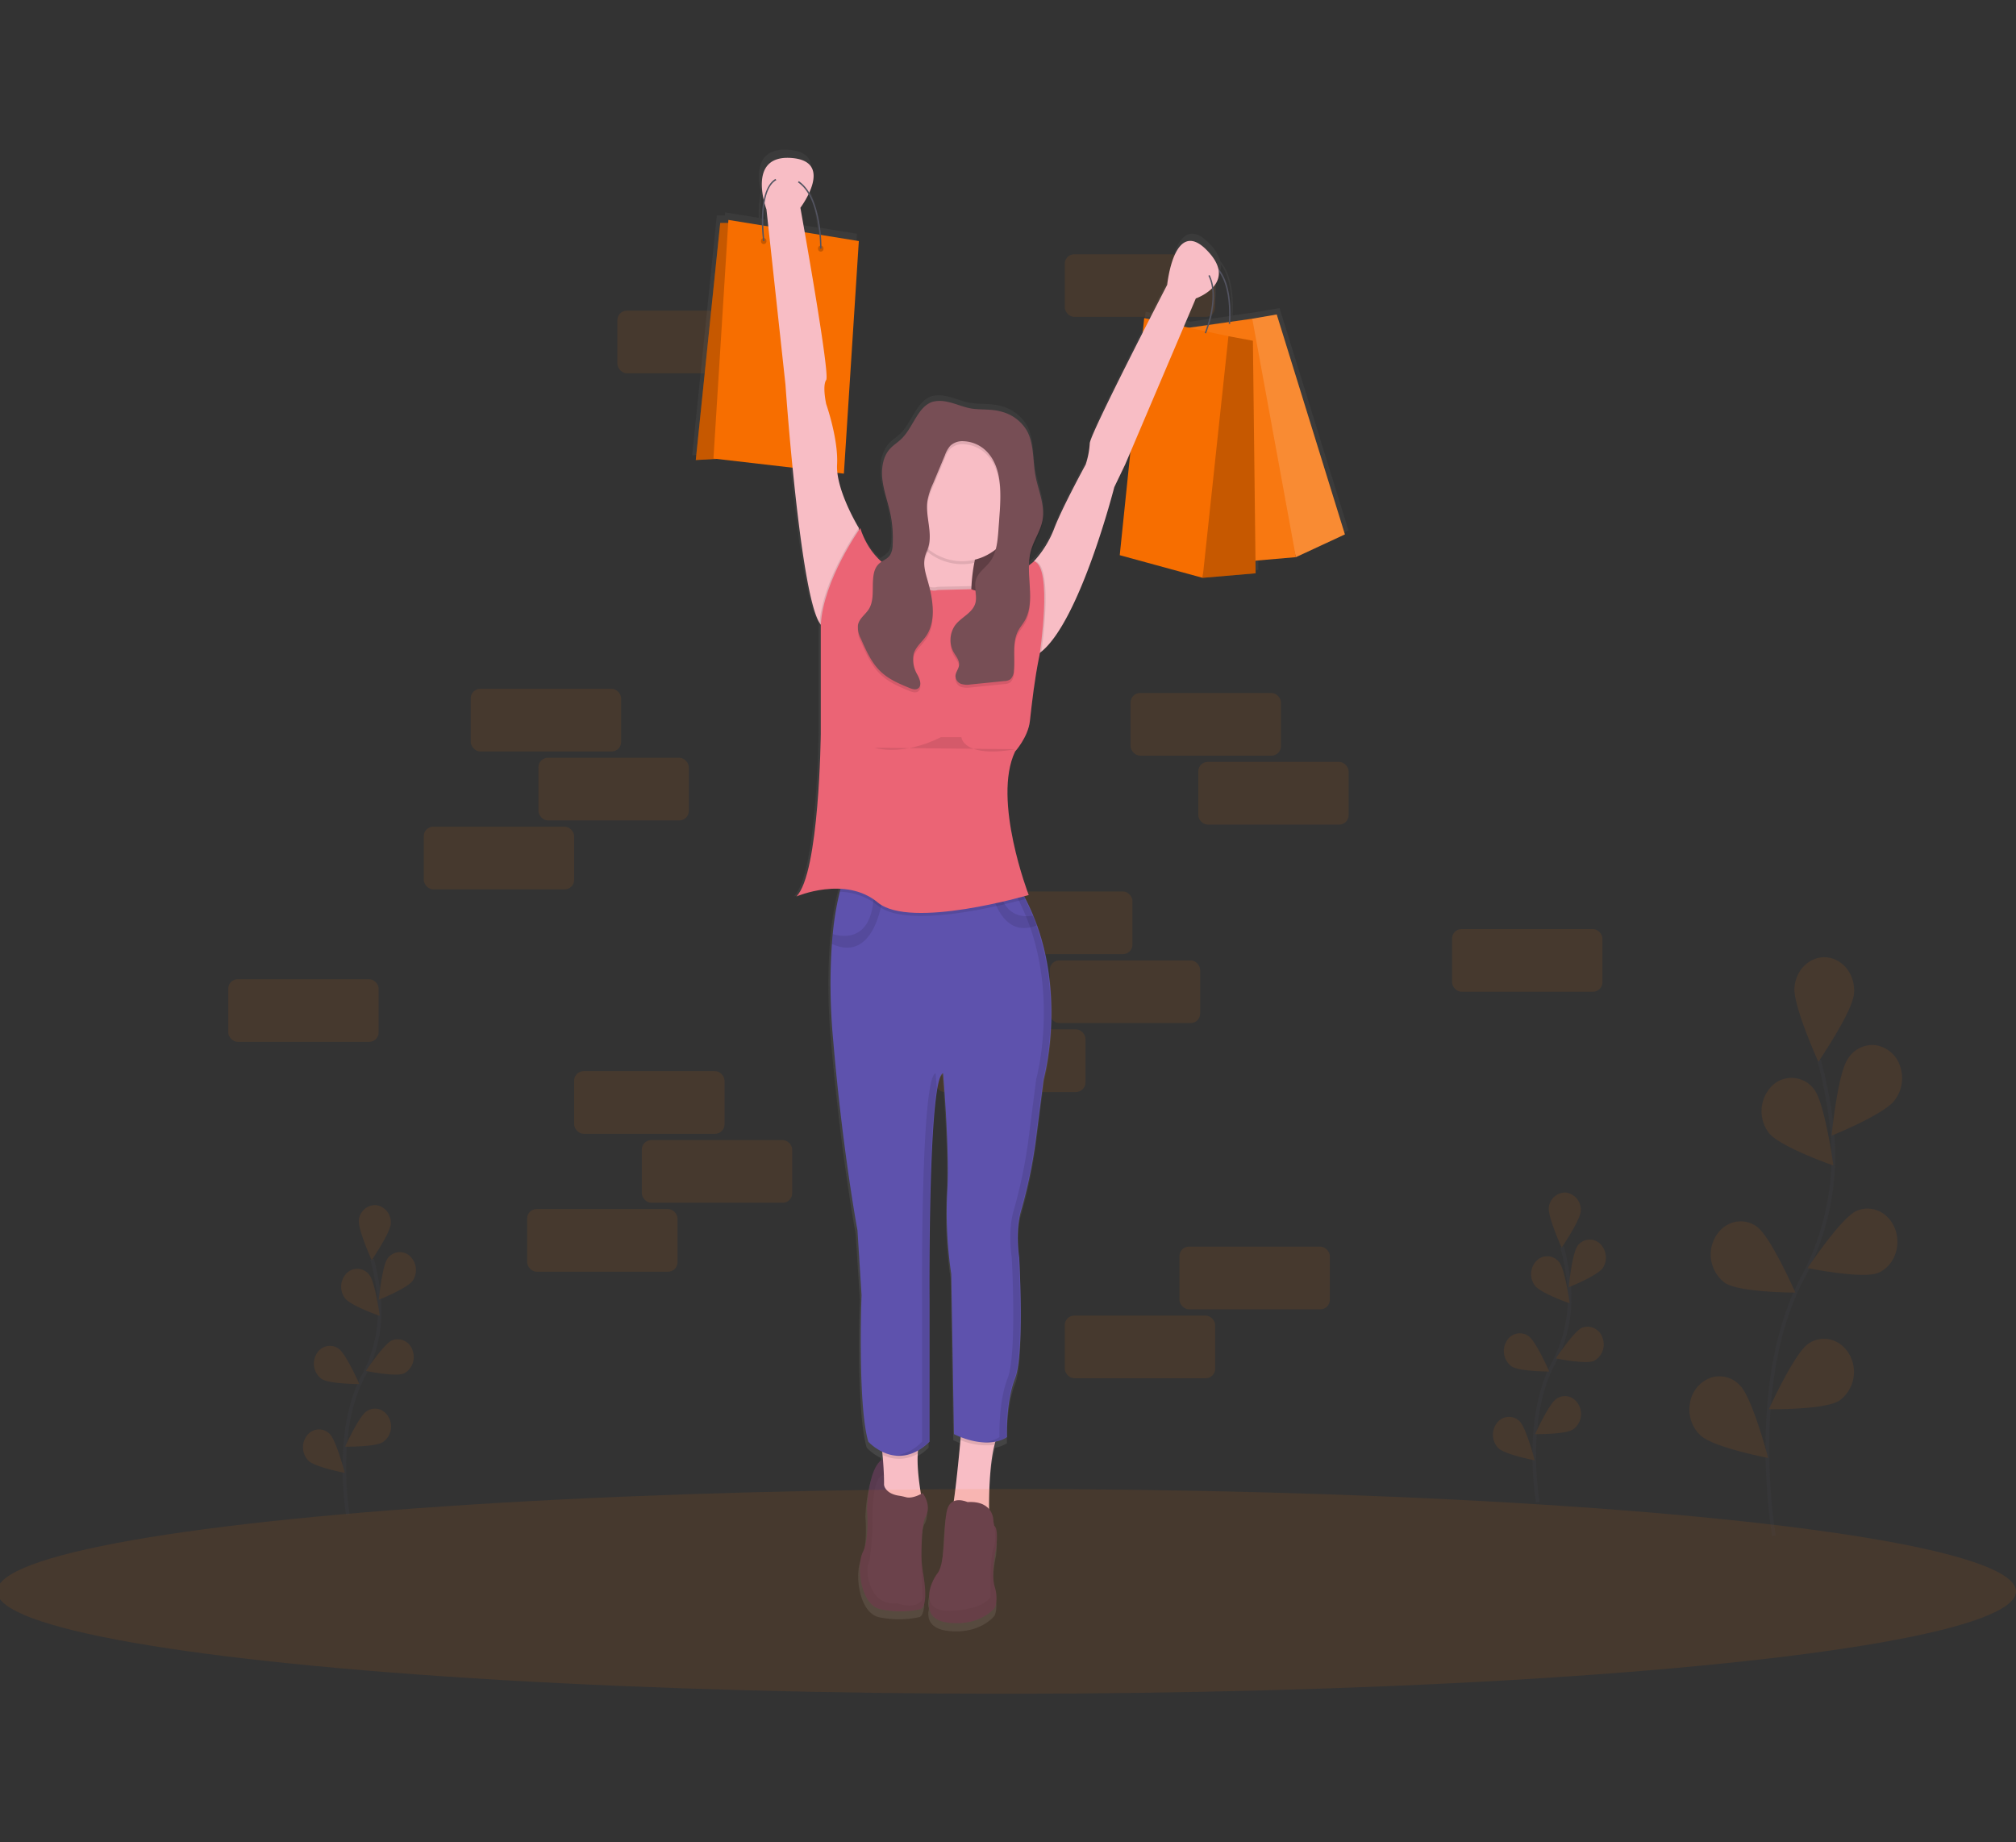 <svg xmlns="http://www.w3.org/2000/svg" xmlns:xlink="http://www.w3.org/1999/xlink" width="533" height="487"
     viewBox="0 0 533 487">
    <rect x="0" y="0" width="533" height="487" fill="#333333" stroke="none"/>
    <defs>
        <clipPath id="clip-path">
            <rect id="Rectangle_15" width="533" height="487" transform="translate(731.873 163)" fill="#fff"
                  stroke="#707070" stroke-width="1"/>
        </clipPath>
        <linearGradient id="linear-gradient" x1="0.5" y1="1" x2="0.5" gradientUnits="objectBoundingBox">
            <stop offset="0" stop-color="gray" stop-opacity="0.251"/>
            <stop offset="0.54" stop-color="gray" stop-opacity="0.122"/>
            <stop offset="1" stop-color="gray" stop-opacity="0.102"/>
        </linearGradient>
    </defs>
    <g id="Mask_Group_1" transform="translate(-731.873 -163)" clip-path="url(#clip-path)">
        <g id="undraw_successful_purchase_uyin" transform="translate(731.088 202.548)">
            <rect id="Rectangle_16" width="39.761" height="16.57" rx="2.508" transform="translate(164.012 42.572)"
                  fill="#f76e00" opacity="0.1"/>
            <rect id="Rectangle_17" width="39.761" height="16.57" rx="2.508" transform="translate(282.3 27.66)"
                  fill="#f76e00" opacity="0.1"/>
            <rect id="Rectangle_18" width="39.761" height="16.57" rx="2.508" transform="translate(260.432 196.116)"
                  fill="#f76e00" opacity="0.1"/>
            <rect id="Rectangle_19" width="39.761" height="16.57" rx="2.508" transform="translate(278.324 214.343)"
                  fill="#f76e00" opacity="0.1"/>
            <rect id="Rectangle_20" width="39.761" height="16.57" rx="2.508" transform="translate(384.683 206.058)"
                  fill="#f76e00" opacity="0.1"/>
            <rect id="Rectangle_21" width="39.761" height="16.57" rx="2.508" transform="translate(61.132 219.314)"
                  fill="#f76e00" opacity="0.1"/>
            <rect id="Rectangle_22" width="39.761" height="16.57" rx="2.508" transform="translate(248.006 232.569)"
                  fill="#f76e00" opacity="0.1"/>
            <path id="Path_1"
                  d="M383.463,139.694l-18.22-58.778-6.551,1.1-5.865.834c.149-2.209.408-10.141-3.231-14.3a10.98,10.98,0,0,0-3.072-4.866c-8.717-8.881-10.532,9.284-10.532,9.284s-1.988,3.833-4.727,9.191l-1.436-.3-.408,3.955c-6.064,11.913-14.12,28.036-14.12,29.549a21.85,21.85,0,0,1-1.088,5.65s-6.173,11.3-8.355,16.956a27.406,27.406,0,0,1-5.467,8.881s-.527.447-1.392,1.1a15.205,15.205,0,0,1,.5-3.154c.8-2.889,2.644-5.363,3.136-8.334a10.793,10.793,0,0,0,.129-2.16c.114-3.485-1.412-6.915-2.048-10.4-.741-4.037-.343-8.484-2.281-11.991a11.16,11.16,0,0,0-6.884-5.114c-2.525-.7-5.01-.453-7.554-.751-2.336-.276-4.568-1.425-6.9-1.85a8.041,8.041,0,0,0-3.787,0c-3.951,1.21-5.189,6.744-8.24,9.787-1.1,1.1-2.445,1.867-3.439,3.076a9.949,9.949,0,0,0-1.874,6.628,15.662,15.662,0,0,0,.129,2.414c.378,2.889,1.382,5.623,1.988,8.456a32.365,32.365,0,0,1,.741,6.4c0,.486,0,.972-.04,1.453a5.536,5.536,0,0,1-.671,2.762,7.084,7.084,0,0,1-2.271,1.8,19.7,19.7,0,0,1-5.726-9.025s-.134.188-.363.552v-.552s-4.97-8.108-5.726-14.73l1.73.2,3.976-62.163L243.366,59.6c-.283-3.209-1.054-7.865-3.1-11.262,1.7-3.734,2.565-8.787-4.91-9.29-8.747-.591-8.211,6.981-7.281,11.124a30.885,30.885,0,0,0-.5,6.876L218.635,55.6l-.05.806h-2.127l-6.511,63.417,5.547-.309,20.328,2.353c1.625,16.42,4.18,36.713,7.212,41.5a4.031,4.031,0,0,0,.333.458v29.057s-.363,37.558-6.541,43.594a29.372,29.372,0,0,1,11.819-2.06q-.1.373-.209.8a77.548,77.548,0,0,0-1.884,11.311q-.129,1.265-.234,2.64a158.207,158.207,0,0,0,.313,25.257c2.545,29.869,6.541,51.266,6.541,51.266l1.113,17.365S253.2,372.512,256.1,382.2a13.1,13.1,0,0,0,3.718,2.679c.025.276.055.552.079.845s.065.746.1,1.132c-1.3.657-3.732,3.264-4.259,13.5,0,0,.726,7.672-1.088,11.3s-.726,14.128,4.722,15.338a26.248,26.248,0,0,0,10.532,0s2.545,0,.726-10.091l-.318-2.585c-.04-5,.149-10.35,1.044-11.947,1.814-3.231-.726-6.457-.726-6.457s-.179.11-.472.26a52.909,52.909,0,0,1-.86-10.776,8.567,8.567,0,0,1,.075-.856,15.362,15.362,0,0,0,3.076-2.358V343.852s-.363-58.932,3.633-60.147c0,0,1.814,21.391,1.088,31.891a111.115,111.115,0,0,0,1.088,21.8l.726,42.788a18.634,18.634,0,0,0,1.819.806l-.075.779c-.442,4.755-1.153,11.936-1.8,16.332a3.168,3.168,0,0,0-1.764,2.265c-1.088,4.037-.363,14.128-2.545,16.956-1.287,1.657-2.828,5.032-2.073,7.418-.472,2.093-.263,5.363,5.343,5.9,8.355.806,11.988-4.037,11.988-4.037s1.088-2.016,0-5.65.363-10.091.363-10.091.78-5.479-.5-6.2c-.109-.652-.209-1.066-.209-1.066a5.18,5.18,0,0,0-1.148-3.358c-.03-4.225.124-12.04,1.461-17.188.079-.293.159-.552.243-.856a9.183,9.183,0,0,0,3.072-1.2s-.363-9.284,2.182-15.741,1.088-32.294,1.088-32.294-1.088-6.788.447-12.289a131.969,131.969,0,0,0,3.946-18.668l2.142-16.674s5.641-20.3-1.789-41.131q-.455-1.292-.994-2.585c-.616-1.5-1.3-3-2.068-4.49-.119-.232-.249-.469-.373-.7.78-.215,1.223-.342,1.223-.342s-9.806-25.407-3.633-38.347c0,0,3.479-3.866,3.976-8.114.616-5.617,1.287-11.229,2.391-16.752l.194-.972s.03-.188.079-.525c.139-.1.273-.2.408-.315,10.467-8.495,19.493-43.964,19.493-43.964l2.907-6.076,1.382-3.248-2.833,27.467,22.157,6.075,14.165-1.21-.04-3.386,10.8-.933ZM243.008,59.608l-3.936-.641c-.691-3.949-1.158-6.539-1.158-6.539A24.344,24.344,0,0,0,240.1,48.8c1.9,3.237,2.634,7.655,2.912,10.787Zm-14.7-8.478c.273,1.038.522,1.707.522,1.707l.5,4.557-1.342-.215a33.21,33.21,0,0,1,.328-6.07ZM352.459,82.949l-5.328.762A24.492,24.492,0,0,0,348.269,73.6a5.391,5.391,0,0,0,1.461-4.225c3.166,4.2,2.868,11.626,2.729,13.559Zm-8.847-6.3a12.91,12.91,0,0,0,4.339-2.712,24.737,24.737,0,0,1-1.223,9.831l-4.97.707-1.372-.293Z"
                  transform="translate(-26.159 -39.012)" fill="url(#linear-gradient)"/>
            <path id="Path_2" d="M348.49,96.382,335.523,102.4,320.459,44.023l3.534-4.662,6.476-1.116Z"
                  transform="translate(7.864 5.343)" fill="#f76e00"/>
            <path id="Path_3" d="M348.49,96.382,335.523,102.4,320.459,44.023l3.534-4.662,6.476-1.116Z"
                  transform="translate(7.864 5.343)" fill="#fff" opacity="0.2"/>
            <path id="Path_4" d="M324.447,39.225l-22.5,3.209,11.536,61.771,22.5-1.944Z"
                  transform="translate(7.41 5.479)" fill="#f76e00"/>
            <path id="Path_5" d="M324.447,39.225l-22.5,3.209,11.536,61.771,22.5-1.944Z"
                  transform="translate(7.41 5.479)" fill="#fff" opacity="0.07"/>
            <path id="Path_6"
                  d="M348.93,81.569l-.358-.05c0-.149,1.491-14.73-6.744-16.57l.07-.392C350.485,66.474,348.959,81.42,348.93,81.569Z"
                  transform="translate(-22.923 -35.473)" fill="#535461"/>
            <rect id="Rectangle_23" width="24.791" height="40.325" transform="translate(242.758 88.657)"
                  fill="#774e55"/>
            <rect id="Rectangle_24" width="24.791" height="40.325" transform="translate(242.758 88.657)" opacity="0.2"/>
            <path id="Path_7" d="M325.117,105.967l-14.011,1.2,2.157-60.683,4.667-3.192,6.466,1.2Z"
                  transform="translate(7.635 6.042)" fill="#f76e00"/>
            <path id="Path_8" d="M325.117,105.967l-14.011,1.2,2.157-60.683,4.667-3.192,6.466,1.2Z"
                  transform="translate(7.635 6.042)" opacity="0.2"/>
            <path id="Path_9" d="M318.455,43.874,296.184,39.08l-6.466,62.682,21.913,5.987Z"
                  transform="translate(7.11 5.459)" fill="#f76e00"/>
            <path id="Path_10" d="M190.014,16.993h-3.236L180.313,79.67l14.368-.8Z" transform="translate(4.425 2.398)"
                  fill="#f76e00"/>
            <path id="Path_11" d="M190.014,16.993h-3.236L180.313,79.67l14.368-.8Z" transform="translate(4.425 2.398)"
                  opacity="0.2"/>
            <path id="Path_12" d="M188.824,16.29l-3.951,63.08,34.487,3.993,3.951-61.484Z"
                  transform="translate(4.537 2.301)" fill="#f76e00"/>
            <path id="Path_13"
                  d="M260.132,342.875s-4.309-.4-5.03,13.576c0,0,.721,7.583-1.078,11.179S253.3,381.6,258.7,382.8a25.957,25.957,0,0,0,10.437,0s2.515,0,.721-9.98l-3.593-29.146Z"
                  transform="translate(-25.097 3.09)" fill="#5c3d53"/>
            <path id="Path_14"
                  d="M260.132,342.875s-4.309-.4-5.03,13.576c0,0,.721,7.583-1.078,11.179S253.3,381.6,258.7,382.8a25.957,25.957,0,0,0,10.437,0s2.515,0,.721-9.98l-3.593-29.146Z"
                  transform="translate(-25.097 3.09)" opacity="0.05"/>
            <path id="Path_15"
                  d="M282.478,143.12a29.53,29.53,0,0,0,.76,9.389L273.9,155.3s-15.447,2.4-9.339-4.419c2.112-2.347,3.151-6.374,3.6-10.627a65.4,65.4,0,0,0,.263-8.749q-.124-4.1-.636-8.174s22.634-8.782,17.6,5.589a55.46,55.46,0,0,0-2.162,8.009A46.677,46.677,0,0,0,282.478,143.12Z"
                  transform="translate(-24.854 -27.697)" fill="#f8bdc5"/>
            <path id="Path_16"
                  d="M285.283,128.93a55.451,55.451,0,0,0-2.162,8.009,14.583,14.583,0,0,1-14.806-5.424q-.124-4.1-.636-8.174S290.313,114.559,285.283,128.93Z"
                  transform="translate(-24.743 -27.696)" opacity="0.1"/>
            <ellipse id="Ellipse_15" cx="15.447" cy="17.166" rx="15.447" ry="17.166"
                     transform="translate(239.706 74.485)" fill="#f8bdc5"/>
            <path id="Path_17"
                  d="M253.566,138.783v5.192l-7.9,22.755-2.157-2.4a3.98,3.98,0,0,1-.328-.453c-5.219-8.241-9.016-63.025-9.016-63.025l-5.025-46.323s-5.388-14.36,6.461-13.576,2.515,13.173,2.515,13.173,7.9,43.915,6.824,45.511,0,6.39,0,6.39,3.236,9.185,2.873,15.967S253.566,138.783,253.566,138.783Z"
                  transform="translate(-25.718 -38.747)" fill="#f8bdc5"/>
            <path id="Path_18"
                  d="M340.987,75.427,322.3,119.342l-2.873,5.976S310.486,160.4,300.153,168.8a9.258,9.258,0,0,1-1.918,1.232l-2.157-19.165,1.988-5.567.149-.425a27.118,27.118,0,0,0,5.388-8.782c2.157-5.589,8.265-16.768,8.265-16.768a21.6,21.6,0,0,0,1.079-5.589c0-2.4,20.477-41.921,20.477-41.921s1.794-17.967,10.437-9.185S340.987,75.427,340.987,75.427Z"
                  transform="translate(-24.046 -36.075)" fill="#f8bdc5"/>
            <path id="Path_19"
                  d="M269.7,355.528s-12.216,5.589-10.78.4c.875-3.148.552-9.1.164-13.256-.248-2.712-.527-4.689-.527-4.689l10.437,1.2a10.292,10.292,0,0,0-.6,3.176C268.048,347.652,269.7,355.528,269.7,355.528Z"
                  transform="translate(-24.966 2.412)" fill="#f8bdc5"/>
            <path id="Path_20"
                  d="M288.247,340.484c-1.884,7.268-1.392,19.928-1.392,19.928s-11.138,1.6-10.059-1.6c.75-2.209,1.849-13.156,2.445-19.591.263-2.811.427-4.761.427-4.761l10.059,2.4A11.8,11.8,0,0,0,288.247,340.484Z"
                  transform="translate(-24.521 1.925)" fill="#f8bdc5"/>
            <path id="Path_21"
                  d="M258.56,337.966l10.437,1.2a10.292,10.292,0,0,0-.6,3.176,9.7,9.7,0,0,1-9.294.315C258.838,339.938,258.56,337.966,258.56,337.966Z"
                  transform="translate(-24.966 2.41)" opacity="0.1"/>
            <path id="Path_22"
                  d="M289.673,336.855a11.792,11.792,0,0,0-1.491,3.629,17.55,17.55,0,0,1-9-1.259c.263-2.811.427-4.761.427-4.761Z"
                  transform="translate(-24.46 1.925)" opacity="0.1"/>
            <path id="Path_23"
                  d="M301.992,261.318l-2.117,16.492a130.51,130.51,0,0,1-3.906,18.464c-1.521,5.44-.442,12.151-.442,12.151s1.436,25.55-1.078,31.94-2.157,15.57-2.157,15.57c-5.75,3.6-14.011-.8-14.011-.8l-.721-42.319a109.885,109.885,0,0,1-1.078-21.54c.716-10.361-1.079-31.537-1.079-31.537-3.976,1.2-3.593,59.485-3.593,59.485v37.928c-8.623,8.384-16.168,0-16.168,0-2.873-9.583-1.794-38.728-1.794-38.728l-1.078-17.166s-3.976-21.159-6.461-50.7A156.45,156.45,0,0,1,246,225.572q.1-1.359.229-2.612a76.7,76.7,0,0,1,1.859-11.184,27.134,27.134,0,0,1,1.093-3.54l38.6,1.994,2.276.116,5.467.282c.6,1,1.158,2.016,1.68,3.032.755,1.475,1.436,2.96,2.043,4.419.348.851.676,1.707.994,2.557C307.583,241.23,301.992,261.318,301.992,261.318Z"
                  transform="translate(-25.283 -15.565)" fill="#5e52ad"/>
            <path id="Path_24"
                  d="M259.589,211.733s-1.69,18.779-13.6,13.344q.1-1.359.229-2.612c2.8.845,10.561,2.01,10.855-10.737Z"
                  transform="translate(-25.275 -15.081)" opacity="0.1"/>
            <path id="Path_25"
                  d="M299.213,220.4c-8.25,3.275-11.362-5.446-12.425-10.422l2.276.116c1.238,7.826,6.178,8.285,9.185,7.732Q298.756,219.134,299.213,220.4Z"
                  transform="translate(-24.274 -15.324)" opacity="0.1"/>
            <path id="Path_26"
                  d="M263.284,352.185c-1.834-.32-4.637-1.442-3.757-5.357,0,0-3.395-1.3-3.037,14.266,0,0-.358,7.583-1.079,9.185s0,11.179,7.545,10.378c0,0,5.388,1.994,6.824-1.2,0,0-1.078-18.365.721-21.54s-.721-6.39-.721-6.39-2.545,1.569-4.374,1.1A17.522,17.522,0,0,0,263.284,352.185Z"
                  transform="translate(-25.049 3.634)" fill="#5c3d53"/>
            <path id="Path_27"
                  d="M271.9,376.645s-3.593,6.788,4.672,7.583,11.854-3.993,11.854-3.993,1.078-1.994,0-5.589.358-9.98.358-9.98,1.078-7.583-1.436-5.987S271.9,376.645,271.9,376.645Z"
                  transform="translate(-24.658 5.249)" fill="#5c3d53"/>
            <path id="Path_28"
                  d="M271.9,376.645s-3.593,6.788,4.672,7.583,11.854-3.993,11.854-3.993,1.078-1.994,0-5.589.358-9.98.358-9.98,1.078-7.583-1.436-5.987S271.9,376.645,271.9,376.645Z"
                  transform="translate(-24.658 5.249)" opacity="0.05"/>
            <path id="Path_29"
                  d="M281.248,353.1s-4.309-1.994-5.388,1.994-.358,13.974-2.515,16.768-5.03,10.378,3.593,9.98,10.437-3.6,10.437-3.6-.358-9.98.721-12.775,0-7.18,0-7.18S288.43,352.678,281.248,353.1Z"
                  transform="translate(-24.659 4.438)" fill="#5c3d53"/>
            <ellipse id="Ellipse_16" cx="0.721" cy="0.801" rx="0.721" ry="0.801" transform="translate(201.979 23.379)"
                     opacity="0.2"/>
            <ellipse id="Ellipse_17" cx="0.721" cy="0.801" rx="0.721" ry="0.801" transform="translate(217.068 25.373)"
                     opacity="0.2"/>
            <path id="Path_30"
                  d="M243.685,64.325h-.358c0-.171.253-17.011-8.449-18.563a4.276,4.276,0,0,0-4.165,1.281C227.12,51,228.606,62.188,228.621,62.3l-.353.061c-.065-.469-1.526-11.5,2.2-15.6a4.586,4.586,0,0,1,4.473-1.4C243.944,46.966,243.69,64.154,243.685,64.325Z"
                  transform="translate(-25.718 -38.146)" fill="#535461"/>
            <path id="Path_31"
                  d="M342.575,83.982l-.323-.171c.055-.133,5.591-13.46-1.725-18.1l.179-.348C348.305,70.185,342.635,83.844,342.575,83.982Z"
                  transform="translate(-22.955 -35.362)" fill="#535461"/>
            <path id="Path_32"
                  d="M283.238,150.107,273.9,152.9s-15.447,2.4-9.339-4.419c2.112-2.347,3.151-6.374,3.6-10.627,2.44,4.253,5.378,3.043,5.378,3.043l8.906-.193h.035A29.377,29.377,0,0,0,283.238,150.107Z"
                  transform="translate(-24.854 -25.317)" opacity="0.1"/>
            <path id="Path_33"
                  d="M300.158,158.508a9.262,9.262,0,0,1-1.918,1.232l-2.157-19.165,1.988-5.567.5-.425C303.055,136,300.739,154.36,300.158,158.508Z"
                  transform="translate(-24.046 -25.77)" opacity="0.1"/>
            <path id="Path_34"
                  d="M253.2,126.874v5.192l-7.9,22.755-2.157-2.4a3.981,3.981,0,0,1-.328-.453C243.748,140.107,253.2,126.874,253.2,126.874Z"
                  transform="translate(-25.353 -26.838)" opacity="0.1"/>
            <path id="Path_35"
                  d="M297.142,213.649c-5.025,1.4-31.257,8.246-39.04,1.762a16.561,16.561,0,0,0-10.074-3.645,27.139,27.139,0,0,1,1.093-3.54l38.6,1.994,2.276.116,5.467.282Q296.362,212.125,297.142,213.649Z"
                  transform="translate(-25.225 -15.567)" opacity="0.1"/>
            <path id="Path_36" d="M229.987,43.945s5.388,9.98,8.981,0" transform="translate(-25.668 -38.329)"
                  fill="#f8bdc5"/>
            <path id="Path_37" d="M338.166,62s-2.157,11.98,6.461,6.39" transform="translate(-23.019 -35.827)"
                  fill="#f8bdc5"/>
            <g id="Group_9" transform="translate(223.663 192.675)" opacity="0.1">
                <path id="Path_38"
                      d="M273.323,257.41c-.174-2.43-.3-3.949-.3-3.949-3.976,1.2-3.593,59.485-3.593,59.485v37.928a11.961,11.961,0,0,1-7.132,3.684c2.594.254,5.686-.552,8.946-3.684V312.946S270.963,270.71,273.323,257.41Z"
                      transform="translate(-248.538 -201.974)"/>
                <path id="Path_39"
                      d="M299.965,220.639c-.3-.851-.626-1.707-.994-2.557-.606-1.48-1.287-2.966-2.043-4.419-.5-1.016-1.083-2.027-1.68-3.032l-5.467-.282-2.276-.116-38.6-1.994-.035.088,36.843,1.905,2.276.116,5.467.282c.6,1,1.158,2.016,1.68,3.032.755,1.475,1.436,2.96,2.043,4.419.348.851.676,1.707.994,2.557,7.346,20.6,1.769,40.678,1.769,40.678l-2.117,16.492a130.514,130.514,0,0,1-3.906,18.464c-1.521,5.44-.442,12.151-.442,12.151s1.436,25.55-1.078,31.94-2.157,15.57-2.157,15.57a9.65,9.65,0,0,1-4.5,1.381,10.466,10.466,0,0,0,6.3-1.381s-.358-9.185,2.157-15.57,1.079-31.94,1.079-31.94-1.079-6.716.442-12.151a130.523,130.523,0,0,0,3.906-18.464l2.117-16.492S307.31,241.23,299.965,220.639Z"
                      transform="translate(-248.867 -208.24)"/>
            </g>
            <path id="Path_40"
                  d="M283.093,143.042c4.97,2.6,16.6-7.39,16.6-7.39,5.03,1.6,1.436,24.755,1.436,24.755l-.194.961c-1.093,5.462-1.754,11.013-2.366,16.569-.462,4.192-3.906,8.025-3.906,8.025-6.108,12.775,3.593,37.928,3.593,37.928s-31.257,9.185-39.875,1.994-21.555-1.6-21.555-1.6c6.108-5.987,6.461-43.119,6.461-43.119v-28.72c.721-11.98,10.437-25.55,10.437-25.55,3.976,12.377,15.025,13.195,15.025,13.195,2.45,4.419,5.467,3.176,5.467,3.176Z"
                  transform="translate(-25.5 -26.835)" fill="#eb6475"/>
            <path id="Path_41"
                  d="M276.243,98.29a7.951,7.951,0,0,0-3.742,0c-3.906,1.2-5.134,6.672-8.151,9.677-1.083,1.1-2.42,1.845-3.4,3.043-1.75,2.132-2.1,5.291-1.73,8.147s1.367,5.562,1.988,8.362a32.051,32.051,0,0,1,.691,8.572,5.475,5.475,0,0,1-.666,2.712c-.721,1.1-2.048,1.453-2.982,2.336-2.853,2.728-.5,8.39-2.589,11.875-.9,1.508-2.584,2.5-2.927,4.269a6.368,6.368,0,0,0,.78,3.673c1.332,3.038,2.714,6.158,4.97,8.423s5.045,3.4,7.818,4.557c.84.348,1.894.652,2.535-.039.79-.862.194-2.32-.353-3.386a7.848,7.848,0,0,1-1.034-5.523c.507-1.867,2.132-3.1,3.226-4.662,2.818-4.032,1.894-9.82.5-14.681-.591-2.049-1.257-4.231-.755-6.313.214-.895.636-1.707.9-2.585,1.193-3.91-.81-8.2-.224-12.278a18.941,18.941,0,0,1,1.491-4.568l3.156-7.539a7.6,7.6,0,0,1,1.4-2.441,4.641,4.641,0,0,1,3.479-1.2,9.067,9.067,0,0,1,6.774,3.43c3.38,4.176,3.166,10.494,2.758,16.061l-.293,4.021c-.214,2.894-.5,5.982-2.137,8.235-1.277,1.745-3.34,2.933-3.867,5.109-.457,1.872.4,3.9-.05,5.777-.676,2.8-3.787,3.811-5.432,6.075a6.784,6.784,0,0,0-.408,6.987c.626,1.1,1.625,2.209,1.491,3.507-.114,1.044-.959,1.889-.954,2.938a2.286,2.286,0,0,0,1.526,2.027,5.564,5.564,0,0,0,2.52.133l8.911-.895a2.9,2.9,0,0,0,1.585-.486,3.262,3.262,0,0,0,.91-2.259c.358-3.524-.5-7.373,1.088-10.455.5-.989,1.228-1.812,1.779-2.762,3.042-5.3-.025-12.493,1.63-18.508.785-2.855,2.614-5.308,3.1-8.241.646-3.91-1.188-7.732-1.9-11.6-.731-3.993-.338-8.39-2.256-11.864a11.005,11.005,0,0,0-6.8-5.059c-2.485-.7-4.97-.447-7.455-.746C280.761,99.842,278.555,98.7,276.243,98.29Z"
                  transform="translate(-25.111 -30.83)" opacity="0.1"/>
            <path id="Path_42"
                  d="M276.243,97.586a7.951,7.951,0,0,0-3.742,0c-3.906,1.2-5.134,6.672-8.151,9.677-1.083,1.1-2.42,1.845-3.4,3.043-1.75,2.132-2.1,5.291-1.73,8.147s1.367,5.562,1.988,8.362a32.051,32.051,0,0,1,.691,8.572,5.475,5.475,0,0,1-.666,2.712c-.721,1.1-2.048,1.453-2.982,2.336-2.853,2.728-.5,8.39-2.589,11.875-.9,1.508-2.584,2.5-2.927,4.269a6.368,6.368,0,0,0,.78,3.673c1.332,3.038,2.714,6.158,4.97,8.423s5.045,3.4,7.818,4.557c.84.348,1.894.652,2.535-.039.79-.862.194-2.32-.353-3.386a7.848,7.848,0,0,1-1.034-5.523c.507-1.867,2.132-3.1,3.226-4.662,2.818-4.032,1.894-9.82.5-14.681-.591-2.049-1.257-4.231-.755-6.313.214-.895.636-1.707.9-2.585,1.193-3.91-.81-8.2-.224-12.278a18.937,18.937,0,0,1,1.491-4.568l3.156-7.539a7.6,7.6,0,0,1,1.4-2.441,4.641,4.641,0,0,1,3.479-1.2,9.066,9.066,0,0,1,6.774,3.43c3.38,4.176,3.166,10.494,2.758,16.061l-.293,4.021c-.214,2.894-.5,5.982-2.137,8.235-1.277,1.745-3.34,2.933-3.867,5.109-.457,1.872.4,3.9-.05,5.777-.676,2.8-3.787,3.811-5.432,6.075a6.784,6.784,0,0,0-.408,6.987c.626,1.1,1.625,2.209,1.491,3.507-.114,1.044-.959,1.889-.954,2.938a2.286,2.286,0,0,0,1.526,2.027,5.564,5.564,0,0,0,2.52.133l8.911-.895a2.9,2.9,0,0,0,1.585-.486,3.262,3.262,0,0,0,.91-2.259c.358-3.524-.5-7.373,1.088-10.455.5-.989,1.228-1.812,1.779-2.762,3.042-5.3-.025-12.493,1.63-18.508.785-2.855,2.614-5.308,3.1-8.241.646-3.91-1.188-7.732-1.9-11.6-.731-3.993-.338-8.39-2.256-11.864a11.005,11.005,0,0,0-6.8-5.059c-2.485-.7-4.97-.447-7.455-.746C280.761,99.144,278.555,98.006,276.243,97.586Z"
                  transform="translate(-25.111 -30.927)" fill="#774e55"/>
            <path id="Path_43" d="M256.983,178.232s7.187,2.4,17.6-2.795h5.383s.358,5.589,14.368,3.192"
                  transform="translate(-25.005 -20.11)" opacity="0.1"/>
            <ellipse id="Ellipse_18" cx="266.893" cy="27.064" rx="266.893" ry="27.064" transform="translate(0 354.079)"
                     fill="#f76e00" opacity="0.1"/>
            <rect id="Rectangle_25" width="39.761" height="16.57" rx="2.508" transform="translate(125.246 142.542)"
                  fill="#f76e00" opacity="0.1"/>
            <rect id="Rectangle_26" width="39.761" height="16.57" rx="2.508" transform="translate(143.138 160.768)"
                  fill="#f76e00" opacity="0.1"/>
            <rect id="Rectangle_27" width="39.761" height="16.57" rx="2.508" transform="translate(299.695 143.646)"
                  fill="#f76e00" opacity="0.1"/>
            <rect id="Rectangle_28" width="39.761" height="16.57" rx="2.508" transform="translate(317.587 161.873)"
                  fill="#f76e00" opacity="0.1"/>
            <rect id="Rectangle_29" width="39.761" height="16.57" rx="2.508" transform="translate(112.821 178.994)"
                  fill="#f76e00" opacity="0.1"/>
            <rect id="Rectangle_30" width="39.761" height="16.57" rx="2.508" transform="translate(152.581 243.616)"
                  fill="#f76e00" opacity="0.1"/>
            <rect id="Rectangle_31" width="39.761" height="16.57" rx="2.508" transform="translate(170.473 261.842)"
                  fill="#f76e00" opacity="0.1"/>
            <rect id="Rectangle_32" width="39.761" height="16.57" rx="2.508" transform="translate(140.156 280.068)"
                  fill="#f76e00" opacity="0.1"/>
            <rect id="Rectangle_33" width="39.761" height="16.57" rx="2.508" transform="translate(312.617 290.01)"
                  fill="#f76e00" opacity="0.1"/>
            <rect id="Rectangle_34" width="39.761" height="16.57" rx="2.508" transform="translate(282.3 308.237)"
                  fill="#f76e00" opacity="0.1"/>
            <g id="Group_10" transform="translate(447.442 213.505)" opacity="0.1">
                <path id="Path_44"
                      d="M489.151,376.169s-7.2-40.518,7.624-68.289a68.288,68.288,0,0,0,7.768-38.629,115.563,115.563,0,0,0-3.479-18.856"
                      transform="translate(-466.792 -223.229)" fill="none" stroke="#535461" stroke-miterlimit="10"
                      stroke-width="0.97"/>
                <path id="Path_45"
                      d="M510.148,236.138c-.4,4.833-9.443,18.05-9.443,18.05s-6.72-14.824-6.317-19.663,4.249-8.4,8.6-7.952,7.555,4.724,7.156,9.56Z"
                      transform="translate(-466.621 -226.535)" fill="#f76e00"/>
                <path id="Path_46"
                      d="M520.722,261.428c-2.7,3.816-16.749,9.456-16.749,9.456s1.61-16.5,4.309-20.32a7.6,7.6,0,0,1,7.439-3.585,8.118,8.118,0,0,1,6.372,5.572,9.565,9.565,0,0,1-1.386,8.878Z"
                      transform="translate(-466.386 -223.713)" fill="#f76e00"/>
                <path id="Path_47"
                      d="M516.521,301.859c-4.066,1.778-18.752-1.237-18.752-1.237s8.886-13.344,12.952-15.122,8.66.439,10.262,4.957-.4,9.624-4.461,11.4Z"
                      transform="translate(-466.538 -218.45)" fill="#f76e00"/>
                <path id="Path_48"
                      d="M506.462,331.442c-3.738,2.519-18.673,2.3-18.673,2.3s6.729-14.819,10.467-17.337,8.6-1.2,10.868,2.957a9.369,9.369,0,0,1-2.662,12.078Z"
                      transform="translate(-466.783 -214.259)" fill="#f76e00"/>
                <path id="Path_49"
                      d="M487.8,269.058c2.843,3.689,17.092,8.66,17.092,8.66s-2.237-16.415-5.074-20.1a7.376,7.376,0,0,0-11.156-.959,9.485,9.485,0,0,0-.862,12.4Z"
                      transform="translate(-466.829 -222.654)" fill="#f76e00"/>
                <path id="Path_50"
                      d="M476.518,304.109c3.7,2.574,18.643,2.579,18.643,2.579S488.61,291.776,484.9,289.2s-8.587-1.321-10.9,2.8a9.383,9.383,0,0,0,2.518,12.116Z"
                      transform="translate(-467.151 -218.038)" fill="#f76e00"/>
                <path id="Path_51"
                      d="M470.132,339.383c3.26,3.231,17.982,6.048,17.982,6.048s-4.19-15.934-7.455-19.165a7.351,7.351,0,0,0-7.858-2.016,8.537,8.537,0,0,0-5.368,6.689A9.356,9.356,0,0,0,470.132,339.383Z"
                      transform="translate(-467.286 -213.053)" fill="#f76e00"/>
            </g>
            <g id="Group_11" transform="translate(395.493 275.7)" opacity="0.1">
                <path id="Path_52"
                      d="M428.188,361.272s-3.862-21.756,4.09-36.668a36.669,36.669,0,0,0,4.17-20.745,62.049,62.049,0,0,0-1.859-10.124"
                      transform="translate(-416.32 -279.419)" fill="none" stroke="#535461" stroke-miterlimit="10"
                      stroke-width="0.97"/>
                <path id="Path_53"
                      d="M439.463,286.043c-.214,2.6-5.069,9.693-5.069,9.693s-3.608-7.959-3.395-10.555a4.368,4.368,0,0,1,4.59-4,4.579,4.579,0,0,1,3.859,4.862Z"
                      transform="translate(-416.228 -281.161)" fill="#f76e00"/>
                <path id="Path_54"
                      d="M445.137,299.623c-1.451,2.049-9,5.076-9,5.076s.865-8.837,2.316-10.908a3.962,3.962,0,0,1,5.886-.686A5.084,5.084,0,0,1,445.137,299.623Z"
                      transform="translate(-416.102 -279.646)" fill="#f76e00"/>
                <path id="Path_55"
                      d="M442.883,321.367c-2.182.956-10.069-.663-10.069-.663s4.771-7.18,6.958-8.119a4.134,4.134,0,0,1,5.388,2.713,4.925,4.925,0,0,1-2.271,6.069Z"
                      transform="translate(-416.183 -276.846)" fill="#f76e00"/>
                <path id="Path_56"
                      d="M437.482,337.249c-1.988,1.353-10.025,1.237-10.025,1.237s3.613-7.959,5.621-9.312a3.888,3.888,0,0,1,4.3-.177,4.991,4.991,0,0,1,.1,8.252Z"
                      transform="translate(-416.315 -274.612)" fill="#f76e00"/>
                <path id="Path_57"
                      d="M427.458,303.759c1.526,1.983,9.18,4.651,9.18,4.651s-1.2-8.837-2.724-10.792a3.963,3.963,0,0,0-5.994-.519,5.1,5.1,0,0,0-.467,6.661Z"
                      transform="translate(-416.34 -279.11)" fill="#f76e00"/>
                <path id="Path_58"
                      d="M421.4,322.573c1.988,1.381,10.01,1.386,10.01,1.386s-3.519-8.009-5.507-9.389a4.008,4.008,0,0,0-5.855,1.5,5.039,5.039,0,0,0,1.352,6.507Z"
                      transform="translate(-416.512 -276.632)" fill="#f76e00"/>
                <path id="Path_59"
                      d="M417.978,341.5c1.749,1.734,9.657,3.248,9.657,3.248s-2.246-8.555-3.976-10.29a3.958,3.958,0,0,0-6,.381,5.1,5.1,0,0,0,.343,6.667Z"
                      transform="translate(-416.582 -273.943)" fill="#f76e00"/>
            </g>
            <g id="Group_12" transform="translate(80.888 279.014)" opacity="0.1">
                <path id="Path_60"
                      d="M121.119,364.182s-3.862-21.756,4.09-36.668a36.67,36.67,0,0,0,4.17-20.745,62.066,62.066,0,0,0-1.859-10.124"
                      transform="translate(-109.25 -282.33)" fill="none" stroke="#535461" stroke-miterlimit="10"
                      stroke-width="0.97"/>
                <path id="Path_61"
                      d="M132.393,288.953c-.214,2.6-5.069,9.693-5.069,9.693s-3.608-7.959-3.395-10.555a4.368,4.368,0,0,1,4.59-4,4.579,4.579,0,0,1,3.859,4.862Z"
                      transform="translate(-109.158 -284.072)" fill="#f76e00"/>
                <path id="Path_62"
                      d="M138.067,302.533c-1.451,2.049-9,5.076-9,5.076s.865-8.837,2.316-10.908a3.962,3.962,0,0,1,5.886-.686A5.084,5.084,0,0,1,138.067,302.533Z"
                      transform="translate(-109.032 -282.557)" fill="#f76e00"/>
                <path id="Path_63"
                      d="M135.813,324.278c-2.182.956-10.069-.663-10.069-.663s4.771-7.18,6.958-8.119a4.134,4.134,0,0,1,5.387,2.713,4.925,4.925,0,0,1-2.271,6.069Z"
                      transform="translate(-109.113 -279.756)" fill="#f76e00"/>
                <path id="Path_64"
                      d="M130.413,340.16c-1.988,1.353-10.025,1.237-10.025,1.237s3.613-7.959,5.621-9.312a3.887,3.887,0,0,1,4.3-.178,4.991,4.991,0,0,1,.1,8.253Z"
                      transform="translate(-109.245 -277.522)" fill="#f76e00"/>
                <path id="Path_65"
                      d="M120.388,306.67c1.526,1.983,9.18,4.65,9.18,4.65s-1.2-8.837-2.724-10.792a3.963,3.963,0,0,0-5.994-.519,5.1,5.1,0,0,0-.467,6.661Z"
                      transform="translate(-109.27 -282.021)" fill="#f76e00"/>
                <path id="Path_66"
                      d="M114.333,325.483c1.988,1.381,10.01,1.386,10.01,1.386s-3.519-8.009-5.507-9.389a4.008,4.008,0,0,0-5.855,1.5,5.039,5.039,0,0,0,1.352,6.507Z"
                      transform="translate(-109.443 -279.543)" fill="#f76e00"/>
                <path id="Path_67"
                      d="M110.908,344.412c1.749,1.734,9.657,3.248,9.657,3.248s-2.246-8.555-3.976-10.29a3.958,3.958,0,0,0-6,.381,5.1,5.1,0,0,0,.343,6.667Z"
                      transform="translate(-109.512 -276.853)" fill="#f76e00"/>
            </g>
        </g>
    </g>
</svg>